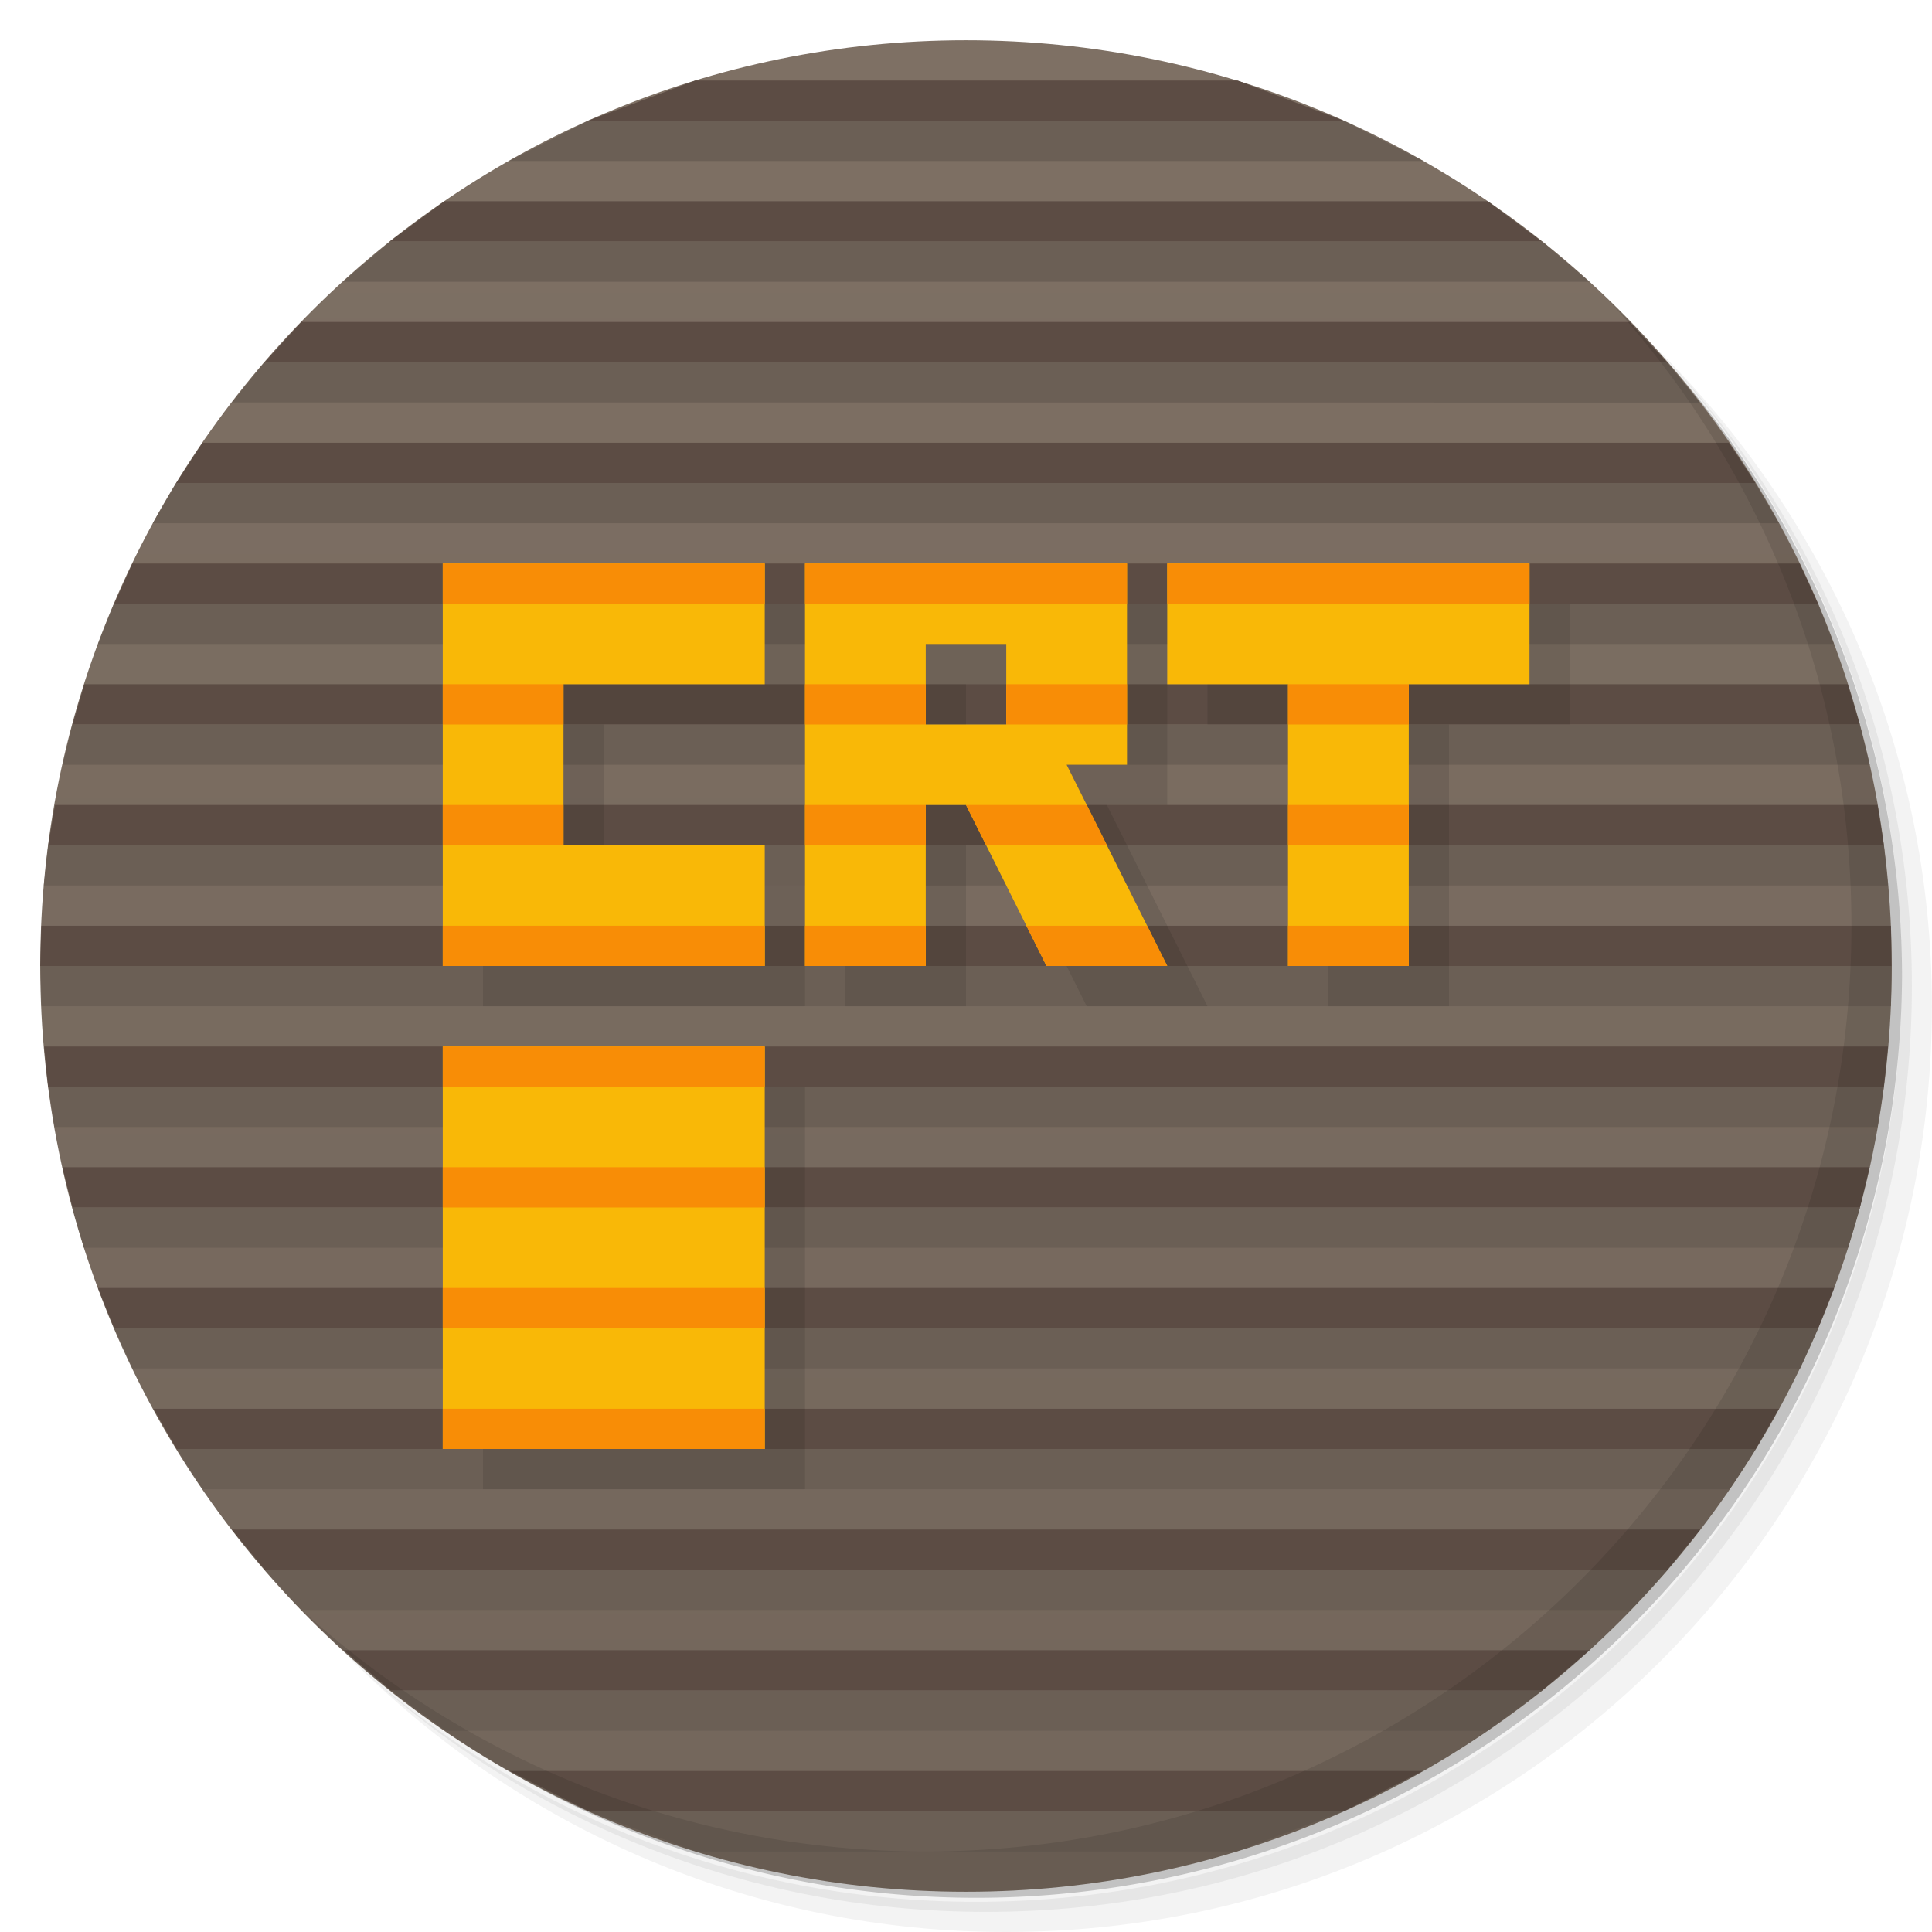 <?xml version="1.0" encoding="UTF-8" standalone="no"?>
<svg
   xmlns:dc="http://purl.org/dc/elements/1.1/"
   xmlns:cc="http://creativecommons.org/ns#"
   xmlns:rdf="http://www.w3.org/1999/02/22-rdf-syntax-ns#"
   xmlns:svg="http://www.w3.org/2000/svg"
   xmlns="http://www.w3.org/2000/svg"
   xmlns:sodipodi="http://sodipodi.sourceforge.net/DTD/sodipodi-0.dtd"
   xmlns:inkscape="http://www.inkscape.org/namespaces/inkscape"
   viewBox="0 0 48 48"
   id="svg2"
   version="1.1"
   inkscape:version="0.91 r13725"
   sodipodi:docname="cool-retro-term.svg">
  <sodipodi:namedview
     pagecolor="#ffffff"
     bordercolor="#666666"
     borderopacity="1"
     objecttolerance="10"
     gridtolerance="10"
     guidetolerance="10"
     inkscape:pageopacity="0"
     inkscape:pageshadow="2"
     inkscape:window-width="1280"
     inkscape:window-height="773"
     id="namedview52"
     showgrid="true"
     inkscape:zoom="11.354167"
     inkscape:cx="23.999999"
     inkscape:cy="23.999999"
     inkscape:window-x="0"
     inkscape:window-y="27"
     inkscape:window-maximized="1"
     inkscape:current-layer="svg2"
     showguides="false">
    <inkscape:grid
       type="xygrid"
       id="grid4201" />
  </sodipodi:namedview>
  <defs
     id="defs4">
    <linearGradient
       id="linearGradient3046"
       y1="1"
       x2="0"
       y2="47"
       gradientUnits="userSpaceOnUse">
      <stop
         style="stop-color:#7e7064;stop-opacity:1"
         id="stop7" />
      <stop
         offset="1"
         style="stop-color:#73665b;stop-opacity:1"
         id="stop9" />
    </linearGradient>
  </defs>
  <g
     id="g16">
    <path
       d="m 36.31 5 c 5.859 4.062 9.688 10.831 9.688 18.5 c 0 12.426 -10.07 22.5 -22.5 22.5 c -7.669 0 -14.438 -3.828 -18.5 -9.688 c 1.037 1.822 2.306 3.499 3.781 4.969 c 4.085 3.712 9.514 5.969 15.469 5.969 c 12.703 0 23 -10.298 23 -23 c 0 -5.954 -2.256 -11.384 -5.969 -15.469 c -1.469 -1.475 -3.147 -2.744 -4.969 -3.781 z m 4.969 3.781 c 3.854 4.113 6.219 9.637 6.219 15.719 c 0 12.703 -10.297 23 -23 23 c -6.081 0 -11.606 -2.364 -15.719 -6.219 c 4.16 4.144 9.883 6.719 16.219 6.719 c 12.703 0 23 -10.298 23 -23 c 0 -6.335 -2.575 -12.06 -6.719 -16.219 z"
       style="opacity:0.05"
       id="path18" />
    <path
       d="m 41.28 8.781 c 3.712 4.085 5.969 9.514 5.969 15.469 c 0 12.703 -10.297 23 -23 23 c -5.954 0 -11.384 -2.256 -15.469 -5.969 c 4.113 3.854 9.637 6.219 15.719 6.219 c 12.703 0 23 -10.298 23 -23 c 0 -6.081 -2.364 -11.606 -6.219 -15.719 z"
       style="opacity:0.1"
       id="path20" />
    <path
       d="m 31.25 2.375 c 8.615 3.154 14.75 11.417 14.75 21.13 c 0 12.426 -10.07 22.5 -22.5 22.5 c -9.708 0 -17.971 -6.135 -21.12 -14.75 a 23 23 0 0 0 44.875 -7 a 23 23 0 0 0 -16 -21.875 z"
       style="opacity:0.2"
       id="path22" />
  </g>
  <g
     style="fill:#fea"
     id="g24">
    <path
       d="m 24 1 c 12.703 0 23 10.297 23 23 c 0 12.703 -10.297 23 -23 23 -12.703 0 -23 -10.297 -23 -23 0 -12.703 10.297 -23 23 -23 z"
       style="fill:url(#linearGradient3046);fill-opacity:1"
       id="path26" />
  </g>
  <g
     id="g4202"
     style="fill:#5c4c44;fill-opacity:1;stroke:none">
    <path
       sodipodi:nodetypes="ccccc"
       inkscape:connector-curvature="0"
       d="M 1.027,23 46.979,23 46.994,24 1,24 Z"
       style="fill:#5c4c44;fill-opacity:1;stroke:none"
       id="path30" />
    <path
       inkscape:connector-curvature="0"
       d="m 1.367,20 45.28,0 0.157,1 L 1.198,21 Z"
       style="fill:#5c4c44;fill-opacity:1;stroke:none"
       id="path32"
       sodipodi:nodetypes="ccccc" />
    <path
       sodipodi:nodetypes="ccccc"
       inkscape:connector-curvature="0"
       d="M 1.095,26 46.908,26 46.803,27 1.196,27 Z"
       style="fill:#5c4c44;fill-opacity:1;stroke:none"
       id="path34" />
    <path
       sodipodi:nodetypes="ccccc"
       inkscape:connector-curvature="0"
       d="M 2.097,17 45.906,17 46.205,18 1.803,18 Z"
       style="fill:#5c4c44;fill-opacity:1;stroke:none"
       id="path36" />
    <path
       sodipodi:nodetypes="ccccc"
       inkscape:connector-curvature="0"
       d="m 1.551,29 44.899,0 -0.241,1 -44.406,0 z"
       style="fill:#5c4c44;fill-opacity:1;stroke:none"
       id="path38" />
    <path
       sodipodi:nodetypes="ccccc"
       id="path36-2"
       style="fill:#5c4c44;fill-opacity:1;stroke:none"
       d="M 3.29,14 44.712,14 45.17,15 2.838,15 Z"
       inkscape:connector-curvature="0" />
    <path
       sodipodi:nodetypes="ccccc"
       id="path36-2-8"
       style="fill:#5c4c44;fill-opacity:1;stroke:none"
       d="m 5.033,11 37.921,0 0.657,1 -39.233,0 z"
       inkscape:connector-curvature="0" />
    <path
       sodipodi:nodetypes="ccccc"
       id="path36-2-6"
       style="fill:#5c4c44;fill-opacity:1;stroke:none"
       d="M 7.488,8 40.489,8 41.419,9 6.575,9 Z"
       inkscape:connector-curvature="0" />
    <path
       sodipodi:nodetypes="ccccc"
       id="path36-2-60"
       style="fill:#5c4c44;fill-opacity:1;stroke:none"
       d="M 11.039,5 36.964,5 38.308,6 9.681,6 Z"
       inkscape:connector-curvature="0" />
    <path
       sodipodi:nodetypes="ccccc"
       id="path36-2-60-9"
       style="fill:#5c4c44;fill-opacity:1;stroke:none"
       d="M 17.277,2 30.747,2 33.388,3 14.603,3 Z"
       inkscape:connector-curvature="0" />
    <path
       sodipodi:nodetypes="ccccc"
       id="path36-2-60-7"
       style="fill:#5c4c44;fill-opacity:1;stroke:none"
       d="M 2.433,32 45.57,32 45.172,33 2.837,33 Z"
       inkscape:connector-curvature="0" />
    <path
       sodipodi:nodetypes="ccccc"
       id="path36-2-60-6"
       style="fill:#5c4c44;fill-opacity:1;stroke:none"
       d="M 3.813,35 44.195,35 43.622,36 4.388,36 Z"
       inkscape:connector-curvature="0" />
    <path
       sodipodi:nodetypes="ccccc"
       id="path36-2-60-5"
       style="fill:#5c4c44;fill-opacity:1;stroke:none"
       d="M 5.757,38 42.246,38 41.426,39 6.579,39 Z"
       inkscape:connector-curvature="0" />
    <path
       sodipodi:nodetypes="ccccc"
       id="path36-2-60-53"
       style="fill:#5c4c44;fill-opacity:1;stroke:none"
       d="M 8.542,41 39.491,41 38.312,42 9.712,42 Z"
       inkscape:connector-curvature="0" />
    <path
       sodipodi:nodetypes="ccccc"
       id="path36-2-60-54"
       style="fill:#5c4c44;fill-opacity:1;stroke:none"
       d="m 12.663,44 22.682,0 -1.956,1 -18.759,0 z"
       inkscape:connector-curvature="0" />
  </g>
  <g
     id="g4202-0"
     style="opacity:1;fill:#6b5f55;fill-opacity:1"
     transform="translate(1,1)">
    <path
       sodipodi:nodetypes="ccccc"
       inkscape:connector-curvature="0"
       d="m 0.004,23 45.991,0 -0.016,1 -45.947,0 z"
       style="fill:#6b5f55;fill-opacity:1;stroke:none"
       id="path30-3" />
    <path
       inkscape:connector-curvature="0"
       d="M 0.199,20 45.803,20 45.906,21 0.089,21 Z"
       style="fill:#6b5f55;fill-opacity:1;stroke:none"
       id="path32-2"
       sodipodi:nodetypes="ccccc" />
    <path
       sodipodi:nodetypes="ccccc"
       inkscape:connector-curvature="0"
       d="M 0.201,26 45.802,26 45.647,27 0.356,27 Z"
       style="fill:#6b5f55;fill-opacity:1;stroke:none"
       id="path34-5" />
    <path
       sodipodi:nodetypes="ccccc"
       inkscape:connector-curvature="0"
       d="m 0.8,17 44.403,0 0.248,1 -44.894,0 z"
       style="fill:#6b5f55;fill-opacity:1;stroke:none"
       id="path36-1" />
    <path
       sodipodi:nodetypes="ccccc"
       inkscape:connector-curvature="0"
       d="M 0.797,29 45.212,29 44.912,30 1.088,30 Z"
       style="fill:#6b5f55;fill-opacity:1;stroke:none"
       id="path38-6" />
    <path
       sodipodi:nodetypes="ccccc"
       id="path36-2-7"
       style="fill:#6b5f55;fill-opacity:1;stroke:none"
       d="m 1.833,14 42.336,0 0.395,1 -43.129,0 z"
       inkscape:connector-curvature="0" />
    <path
       sodipodi:nodetypes="ccccc"
       id="path36-2-8-8"
       style="fill:#6b5f55;fill-opacity:1;stroke:none"
       d="m 3.377,11 39.23,0 0.591,1 -40.401,0 z"
       inkscape:connector-curvature="0" />
    <path
       sodipodi:nodetypes="ccccc"
       id="path36-2-6-5"
       style="fill:#6b5f55;fill-opacity:1;stroke:none"
       d="M 5.57,8 40.422,8 41.232,9.002 4.763,8.998 Z"
       inkscape:connector-curvature="0" />
    <path
       sodipodi:nodetypes="ccccc"
       id="path36-2-60-4"
       style="fill:#6b5f55;fill-opacity:1;stroke:none"
       d="M 8.692,5 37.315,5 38.488,6 7.517,6 Z"
       inkscape:connector-curvature="0" />
    <path
       sodipodi:nodetypes="ccccc"
       id="path36-2-60-9-7"
       style="fill:#6b5f55;fill-opacity:1;stroke:none"
       d="M 13.61,2 32.391,2 34.361,3 11.642,3 Z"
       inkscape:connector-curvature="0" />
    <path
       sodipodi:nodetypes="ccccc"
       id="path36-2-60-7-3"
       style="fill:#6b5f55;fill-opacity:1;stroke:none"
       d="M 1.839,32 44.172,32 43.723,33 2.294,33 Z"
       inkscape:connector-curvature="0" />
    <path
       sodipodi:nodetypes="ccccc"
       id="path36-2-60-6-5"
       style="fill:#6b5f55;fill-opacity:1;stroke:none"
       d="M 3.391,35 42.621,35 41.973,36 4.037,36 Z"
       inkscape:connector-curvature="0" />
    <path
       sodipodi:nodetypes="ccccc"
       id="path36-2-60-5-3"
       style="fill:#6b5f55;fill-opacity:1;stroke:none"
       d="M 5.574,38 40.433,38 39.516,39 6.485,39 Z"
       inkscape:connector-curvature="0" />
    <path
       sodipodi:nodetypes="ccccc"
       id="path36-2-60-53-3"
       style="fill:#6b5f55;fill-opacity:1;stroke:none"
       d="m 8.714,41 28.601,0 -1.366,1 -25.878,0 z"
       inkscape:connector-curvature="0" />
    <path
       sodipodi:nodetypes="ccccc"
       id="path36-2-60-54-3"
       style="fill:#6b5f55;fill-opacity:1;stroke:none"
       d="m 13.624,44 18.748,0 -2.655,1 -13.417,5.5e-5 z"
       inkscape:connector-curvature="0" />
  </g>
  <g
     id="g40">
    <path
       d="m 40.03 7.531 c 3.712 4.084 5.969 9.514 5.969 15.469 0 12.703 -10.297 23 -23 23 c -5.954 0 -11.384 -2.256 -15.469 -5.969 4.178 4.291 10.01 6.969 16.469 6.969 c 12.703 0 23 -10.298 23 -23 0 -6.462 -2.677 -12.291 -6.969 -16.469 z"
       style="opacity:0.1"
       id="path42" />
  </g>
  <g
     id="g4187-2"
     style="opacity:0.1;fill:#000000;fill-opacity:1"
     transform="translate(1,0)">
    <g
       style="fill:#000000;fill-opacity:1"
       transform="translate(0,3)"
       id="g4208-1">
      <path
         style="fill:#000000;fill-opacity:1;fill-rule:evenodd;stroke:none;stroke-width:1px;stroke-linecap:butt;stroke-linejoin:miter;stroke-opacity:1"
         d="m 11,12 0,10 8,0 0,-3 -5,0 0,-4 5,0 0,-3 -8,0 z"
         id="path4182-9"
         inkscape:connector-curvature="0" />
      <path
         id="path4188-1"
         transform="translate(0,-3)"
         d="m 20,15 0,10 3,0 0,-4 1,0 2,4 3,0 -2.5,-5 1.5,0 0,-5 z m 3,2 2,0 0,2 -2,0 z"
         style="fill:#000000;fill-opacity:1;fill-rule:evenodd;stroke:none;stroke-width:1px;stroke-linecap:butt;stroke-linejoin:miter;stroke-opacity:1"
         inkscape:connector-curvature="0"
         sodipodi:nodetypes="cccccccccccccccc" />
      <path
         style="fill:#000000;fill-opacity:1;fill-rule:evenodd;stroke:none;stroke-width:1px;stroke-linecap:butt;stroke-linejoin:miter;stroke-opacity:1"
         d="m 29,12 0,3 3,0 0,7 3,0 0,-7 3,0 0,-3 z"
         id="path4206-7"
         inkscape:connector-curvature="0" />
    </g>
    <path
       inkscape:connector-curvature="0"
       id="path4185-1"
       d="m 11,27 0,10 8,0 0,-10 z"
       style="fill:#000000;fill-opacity:1;fill-rule:evenodd;stroke:none;stroke-width:1px;stroke-linecap:butt;stroke-linejoin:miter;stroke-opacity:1" />
  </g>
  <g
     id="g4187"
     style="fill:#f9b807;fill-opacity:1"
     transform="translate(0,-1)">
    <g
       style="fill:#f9b807;fill-opacity:1"
       transform="translate(0,3)"
       id="g4208">
      <path
         style="fill:#f9b807;fill-opacity:1;fill-rule:evenodd;stroke:none;stroke-width:1px;stroke-linecap:butt;stroke-linejoin:miter;stroke-opacity:1"
         d="m 11,12 0,10 8,0 0,-3 -5,0 0,-4 5,0 0,-3 -8,0 z"
         id="path4182"
         inkscape:connector-curvature="0" />
      <path
         id="path4188"
         transform="translate(0,-3)"
         d="m 20,15 0,10 3,0 0,-4 1,0 2,4 3,0 -2.5,-5 1.5,0 0,-5 z m 3,2 2,0 0,2 -2,0 z"
         style="fill:#f9b807;fill-opacity:1;fill-rule:evenodd;stroke:none;stroke-width:1px;stroke-linecap:butt;stroke-linejoin:miter;stroke-opacity:1"
         inkscape:connector-curvature="0"
         sodipodi:nodetypes="cccccccccccccccc" />
      <path
         style="fill:#f9b807;fill-opacity:1;fill-rule:evenodd;stroke:none;stroke-width:1px;stroke-linecap:butt;stroke-linejoin:miter;stroke-opacity:1"
         d="m 29,12 0,3 3,0 0,7 3,0 0,-7 3,0 0,-3 z"
         id="path4206"
         inkscape:connector-curvature="0" />
    </g>
    <path
       inkscape:connector-curvature="0"
       id="path4185"
       d="m 11,27 0,10 8,0 0,-10 z"
       style="fill:#f9b807;fill-opacity:1;fill-rule:evenodd;stroke:none;stroke-width:1px;stroke-linecap:butt;stroke-linejoin:miter;stroke-opacity:1" />
  </g>
  <path
     inkscape:connector-curvature="0"
     style="opacity:1;fill:#f88d06;fill-opacity:1"
     d="m 11,14 8,0 0,1 -8,0 z"
     id="rect4201" />
  <path
     inkscape:connector-curvature="0"
     style="opacity:1;fill:#f88d06;fill-opacity:1"
     d="m 20,14 8,0 0,1 -8,0 z"
     id="rect4204" />
  <rect
     style="opacity:1;fill:#f88d06;fill-opacity:1"
     id="rect4207"
     width="9"
     height="1"
     x="29"
     y="14" />
  <path
     inkscape:connector-curvature="0"
     style="opacity:1;fill:#f88d06;fill-opacity:1;stroke:none"
     d="m 11,17 3,0 0,1 -3,0 z"
     id="rect4240" />
  <path
     inkscape:connector-curvature="0"
     style="opacity:1;fill:#f88d06;fill-opacity:1;stroke:none"
     d="m 20,17 3,0 0,1 -3,0 z"
     id="rect4243" />
  <path
     inkscape:connector-curvature="0"
     style="opacity:1;fill:#f88d06;fill-opacity:1;stroke:none"
     d="m 25,17 3,0 0,1 -3,0 z"
     id="rect4246" />
  <path
     inkscape:connector-curvature="0"
     style="opacity:1;fill:#f88d06;fill-opacity:1;stroke:none"
     d="m 32,17 3,0 0,1 -3,0 z"
     id="rect4249" />
  <path
     inkscape:connector-curvature="0"
     style="opacity:1;fill:#f88d06;fill-opacity:1;stroke:none"
     d="m 11,20 3,0 0,1 -3,0 z"
     id="rect4252" />
  <path
     inkscape:connector-curvature="0"
     style="opacity:1;fill:#f88d06;fill-opacity:1;stroke:none"
     d="m 20,20 3,0 0,1 -3,0 z"
     id="rect4255" />
  <path
     style="opacity:1;fill:#f88d06;fill-opacity:1;stroke:none"
     d="m 24,20 3,0 0.5,1 -3,0 z"
     id="rect4258"
     inkscape:connector-curvature="0"
     sodipodi:nodetypes="ccccc" />
  <path
     inkscape:connector-curvature="0"
     style="opacity:1;fill:#f88d06;fill-opacity:1;stroke:none"
     d="m 32,20 3,0 0,1 -3,0 z"
     id="rect4261" />
  <path
     inkscape:connector-curvature="0"
     style="opacity:1;fill:#f88d06;fill-opacity:1;stroke:none"
     d="m 11,23 8,0 0,1 -8,0 z"
     id="rect4264" />
  <path
     inkscape:connector-curvature="0"
     style="opacity:1;fill:#f88d06;fill-opacity:1;stroke:none"
     d="m 20,23 3,0 0,1 -3,0 z"
     id="rect4267" />
  <path
     style="opacity:1;fill:#f88d06;fill-opacity:1;stroke:none"
     d="m 25.5,23 3,0 0.5,1 -3,0 z"
     id="rect4270"
     inkscape:connector-curvature="0"
     sodipodi:nodetypes="ccccc" />
  <path
     inkscape:connector-curvature="0"
     style="opacity:1;fill:#f88d06;fill-opacity:1;stroke:none"
     d="m 32,23 3,0 0,1 -3,0 z"
     id="rect4273" />
  <path
     inkscape:connector-curvature="0"
     style="opacity:1;fill:#f88d06;fill-opacity:1;stroke:none"
     d="m 11,26 8,0 0,1 -8,0 z"
     id="rect4276" />
  <path
     inkscape:connector-curvature="0"
     style="opacity:1;fill:#f88d06;fill-opacity:1;stroke:none"
     d="m 11,29 8,0 0,1 -8,0 z"
     id="rect4279" />
  <path
     inkscape:connector-curvature="0"
     style="opacity:1;fill:#f88d06;fill-opacity:1;stroke:none"
     d="m 11,32 8,0 0,1 -8,0 z"
     id="rect4282" />
  <path
     inkscape:connector-curvature="0"
     style="opacity:1;fill:#f88d06;fill-opacity:1;stroke:none"
     d="m 11,35 8,0 0,1 -8,0 z"
     id="rect4287" />
</svg>
